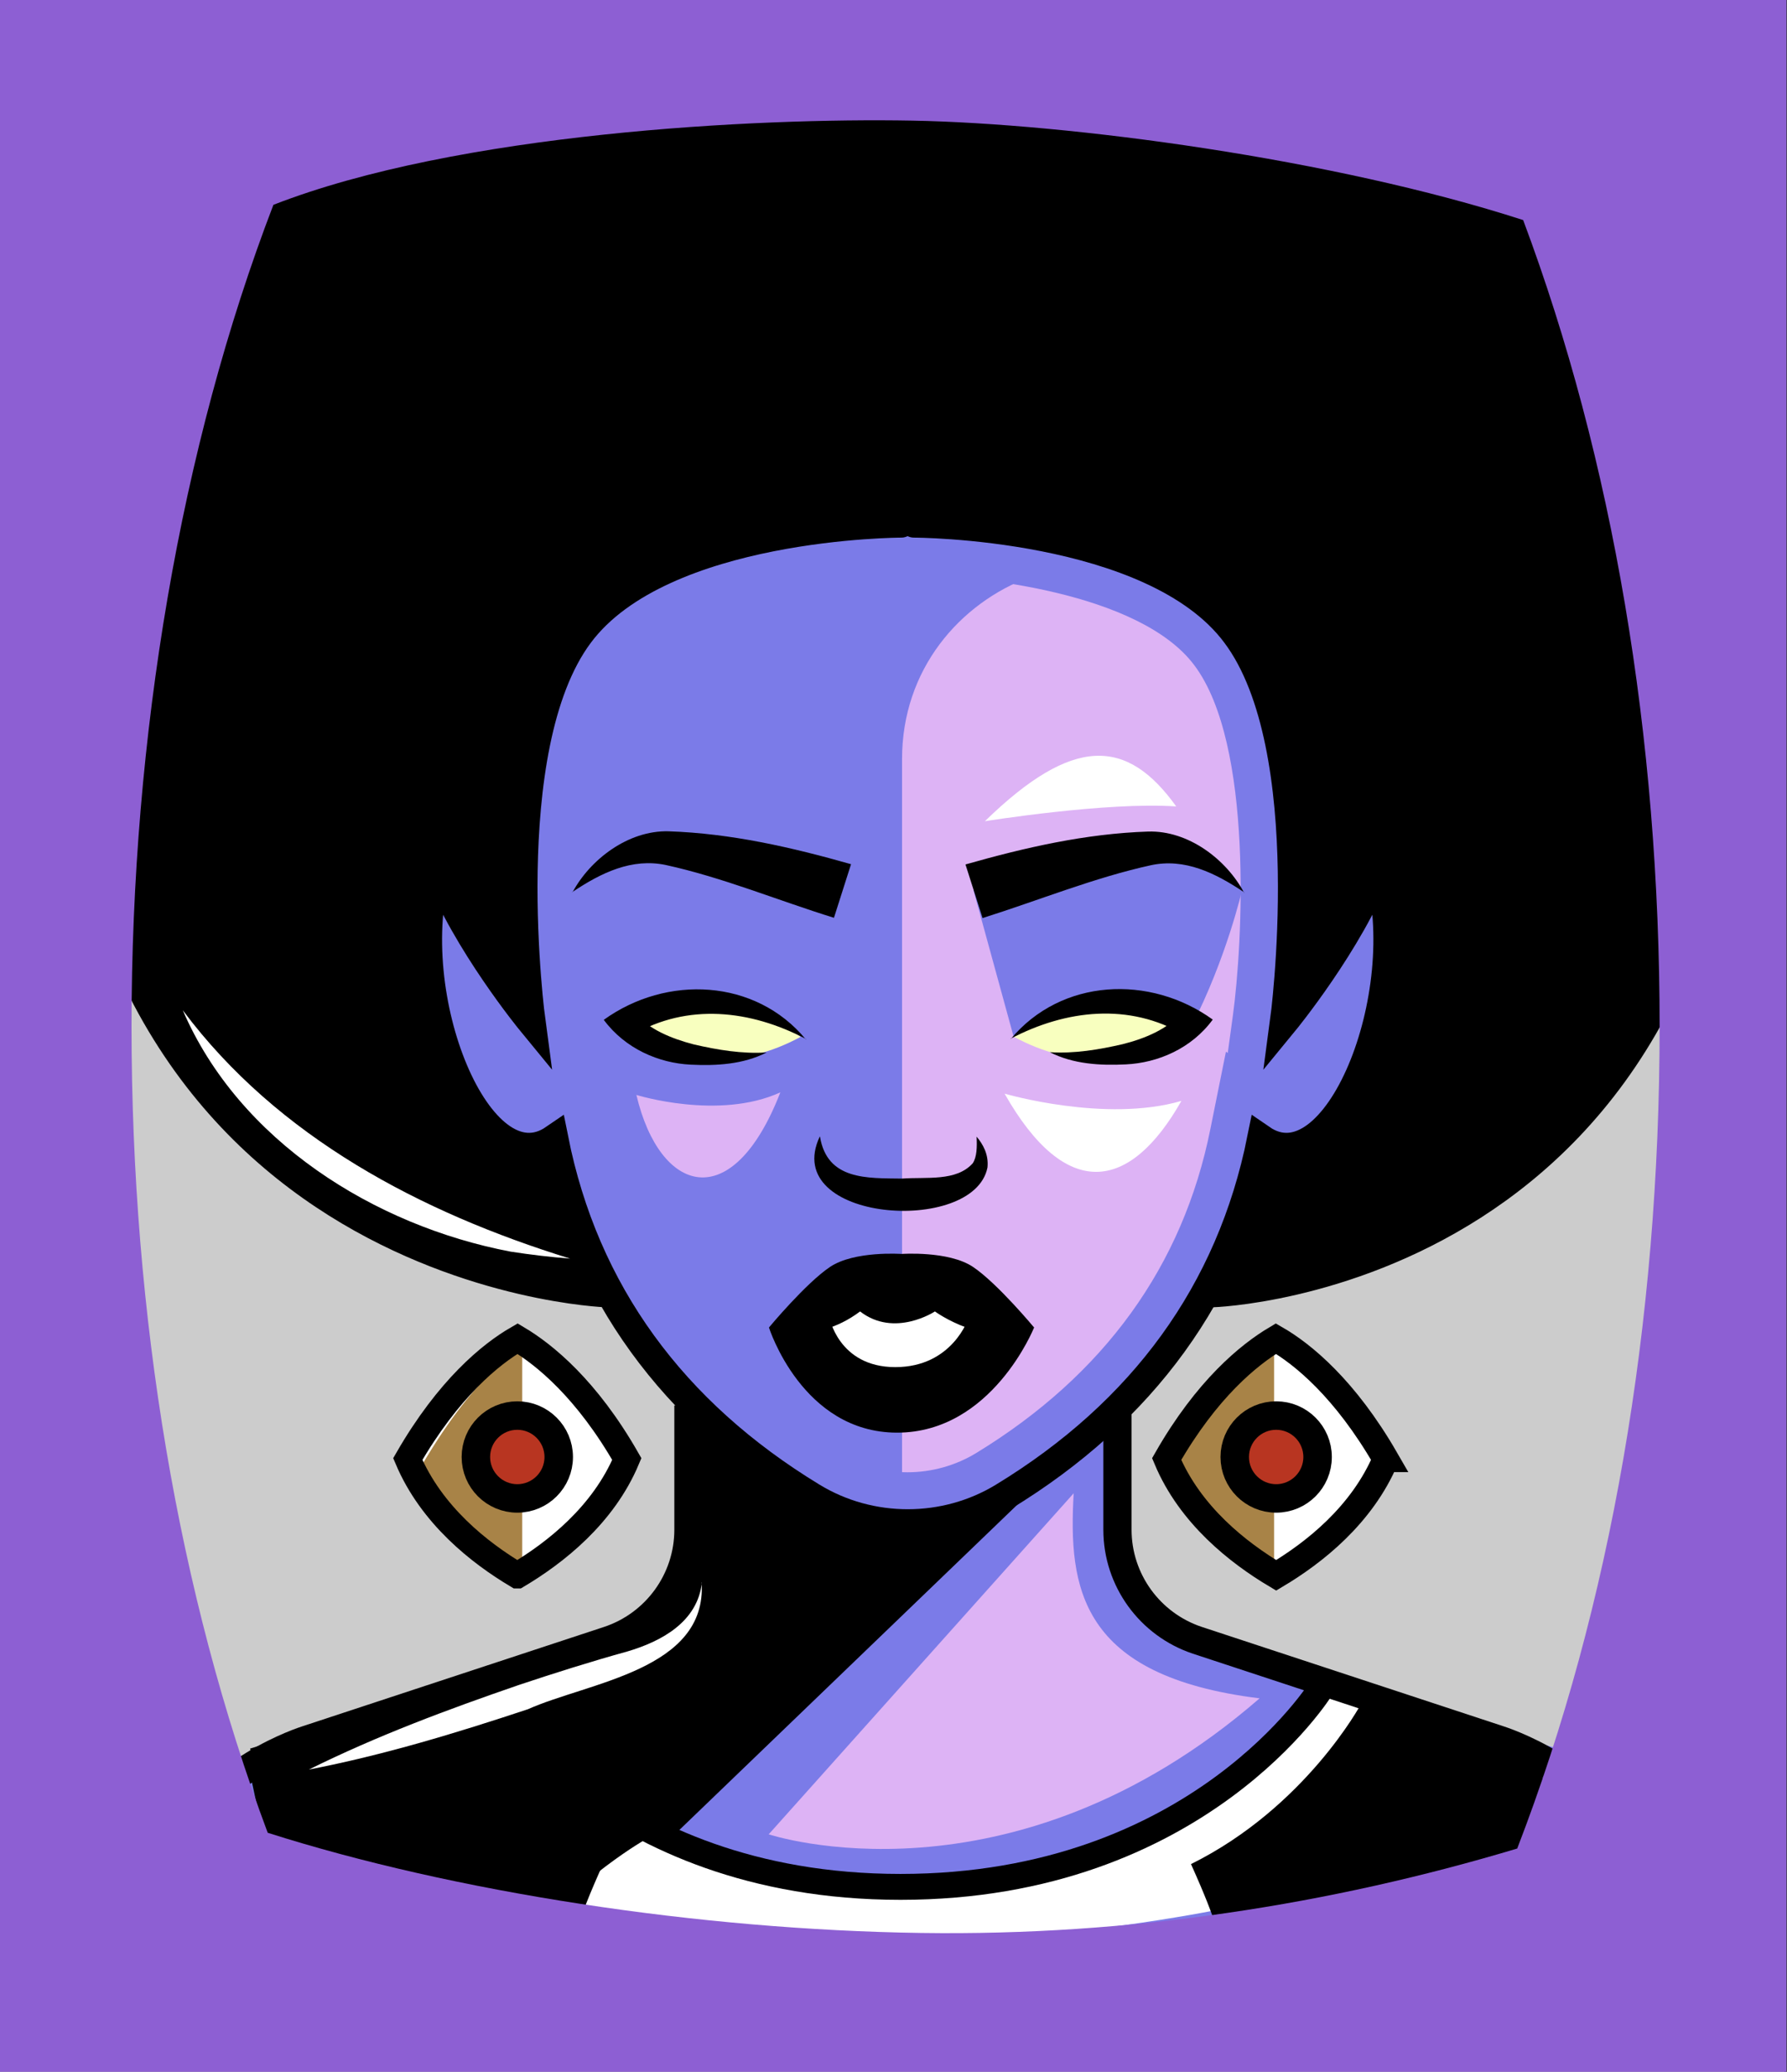 <svg id="Capa_2" xmlns="http://www.w3.org/2000/svg" xmlns:xlink="http://www.w3.org/1999/xlink" viewBox="0 0 69.02 80">
<rect x="0" y="0" width="69.02" height="80" fill="#333333" stroke="none"/>
<defs >
<style >
.cls-1{fill:#fff;}.cls-2{fill:#f8ffbf;}.cls-3{fill:#7b7be8;}.cls-4{fill:#a88347;}.cls-5{fill:#782ab5;}.cls-6,.cls-7,.cls-8,.cls-9,.cls-10{stroke:#000;stroke-miterlimit:10;}.cls-6,.cls-7,.cls-11,.cls-9,.cls-10,.cls-12,.cls-13{fill:none;}.cls-7{stroke-width:1.01px;}.cls-7,.cls-8,.cls-11,.cls-9{stroke-linecap:round;}.cls-8{fill:#b83521;}.cls-8,.cls-9{stroke-width:1.1px;}.cls-11{stroke:#deb778;stroke-dasharray:0 0 0 4.06;stroke-linejoin:round;}.cls-14{fill:#deb778;}.cls-10{stroke-width:1.09px;}.cls-15{fill:url(#USGS_19_Inundación_de_tierra_2);}.cls-13{stroke:#1d1d1b;stroke-dasharray:0 0 2 2;stroke-width:.3px;}.cls-16{fill:#ddb3f5;}.cls-17{fill:#fcf0c5;}
</style>
<pattern id="USGS_19_Inundación_de_tierra_2" x="0" y="0" width="72" height="72" patternTransform="translate(-236.48 -16063) rotate(-90)" patternUnits="userSpaceOnUse" viewBox="0 0 72 72">
<g >
<rect class="cls-12" width="72" height="72">
</rect>
<g >
<line class="cls-13" x1="71" y1="71" x2="144.44" y2="71">
</line>
<line class="cls-13" x1="71" y1="67" x2="144.44" y2="67">
</line>
<line class="cls-13" x1="71" y1="63" x2="144.44" y2="63">
</line>
<line class="cls-13" x1="71" y1="59" x2="144.44" y2="59">
</line>
<line class="cls-13" x1="71" y1="55" x2="144.44" y2="55">
</line>
<line class="cls-13" x1="71" y1="51" x2="144.44" y2="51">
</line>
<line class="cls-13" x1="71" y1="47" x2="144.44" y2="47">
</line>
<line class="cls-13" x1="71" y1="43" x2="144.44" y2="43">
</line>
<line class="cls-13" x1="71" y1="39" x2="144.44" y2="39">
</line>
<line class="cls-13" x1="71" y1="35" x2="144.44" y2="35">
</line>
<line class="cls-13" x1="71" y1="31" x2="144.44" y2="31">
</line>
<line class="cls-13" x1="71" y1="27" x2="144.44" y2="27">
</line>
<line class="cls-13" x1="71" y1="23" x2="144.44" y2="23">
</line>
<line class="cls-13" x1="71" y1="19" x2="144.44" y2="19">
</line>
<line class="cls-13" x1="71" y1="15" x2="144.44" y2="15">
</line>
<line class="cls-13" x1="71" y1="11" x2="144.44" y2="11">
</line>
<line class="cls-13" x1="71" y1="7" x2="144.44" y2="7">
</line>
<line class="cls-13" x1="71" y1="3" x2="144.44" y2="3">
</line>
</g>
<g >
<line class="cls-13" x1="-1" y1="71" x2="72.44" y2="71">
</line>
<line class="cls-13" x1="-1" y1="67" x2="72.44" y2="67">
</line>
<line class="cls-13" x1="-1" y1="63" x2="72.44" y2="63">
</line>
<line class="cls-13" x1="-1" y1="59" x2="72.44" y2="59">
</line>
<line class="cls-13" x1="-1" y1="55" x2="72.44" y2="55">
</line>
<line class="cls-13" x1="-1" y1="51" x2="72.44" y2="51">
</line>
<line class="cls-13" x1="-1" y1="47" x2="72.44" y2="47">
</line>
<line class="cls-13" x1="-1" y1="43" x2="72.44" y2="43">
</line>
<line class="cls-13" x1="-1" y1="39" x2="72.44" y2="39">
</line>
<line class="cls-13" x1="-1" y1="35" x2="72.44" y2="35">
</line>
<line class="cls-13" x1="-1" y1="31" x2="72.44" y2="31">
</line>
<line class="cls-13" x1="-1" y1="27" x2="72.44" y2="27">
</line>
<line class="cls-13" x1="-1" y1="23" x2="72.44" y2="23">
</line>
<line class="cls-13" x1="-1" y1="19" x2="72.44" y2="19">
</line>
<line class="cls-13" x1="-1" y1="15" x2="72.44" y2="15">
</line>
<line class="cls-13" x1="-1" y1="11" x2="72.44" y2="11">
</line>
<line class="cls-13" x1="-1" y1="7" x2="72.44" y2="7">
</line>
<line class="cls-13" x1="-1" y1="3" x2="72.44" y2="3">
</line>
<line class="cls-13" x1="1.04" y1="69" x2="74.48" y2="69">
</line>
<line class="cls-13" x1="1.04" y1="65" x2="74.48" y2="65">
</line>
<line class="cls-13" x1="1.04" y1="61" x2="74.48" y2="61">
</line>
<line class="cls-13" x1="1.04" y1="57" x2="74.48" y2="57">
</line>
<line class="cls-13" x1="1.04" y1="53" x2="74.48" y2="53">
</line>
<line class="cls-13" x1="1.04" y1="49" x2="74.48" y2="49">
</line>
<line class="cls-13" x1="1.04" y1="45" x2="74.48" y2="45">
</line>
<line class="cls-13" x1="1.04" y1="41" x2="74.48" y2="41">
</line>
<line class="cls-13" x1="1.04" y1="37" x2="74.48" y2="37">
</line>
<line class="cls-13" x1="1.04" y1="33" x2="74.48" y2="33">
</line>
<line class="cls-13" x1="1.04" y1="29" x2="74.48" y2="29">
</line>
<line class="cls-13" x1="1.04" y1="25" x2="74.48" y2="25">
</line>
<line class="cls-13" x1="1.04" y1="21" x2="74.48" y2="21">
</line>
<line class="cls-13" x1="1.04" y1="17" x2="74.48" y2="17">
</line>
<line class="cls-13" x1="1.04" y1="13" x2="74.48" y2="13">
</line>
<line class="cls-13" x1="1.04" y1="9" x2="74.48" y2="9">
</line>
<line class="cls-13" x1="1.04" y1="5" x2="74.48" y2="5">
</line>
<line class="cls-13" x1="1.04" y1="1" x2="74.48" y2="1">
</line>
</g>
<g >
<line class="cls-13" x1="-73" y1="71" x2=".44" y2="71">
</line>
<line class="cls-13" x1="-73" y1="67" x2=".44" y2="67">
</line>
<line class="cls-13" x1="-73" y1="63" x2=".44" y2="63">
</line>
<line class="cls-13" x1="-73" y1="59" x2=".44" y2="59">
</line>
<line class="cls-13" x1="-73" y1="55" x2=".44" y2="55">
</line>
<line class="cls-13" x1="-73" y1="51" x2=".44" y2="51">
</line>
<line class="cls-13" x1="-73" y1="47" x2=".44" y2="47">
</line>
<line class="cls-13" x1="-73" y1="43" x2=".44" y2="43">
</line>
<line class="cls-13" x1="-73" y1="39" x2=".44" y2="39">
</line>
<line class="cls-13" x1="-73" y1="35" x2=".44" y2="35">
</line>
<line class="cls-13" x1="-73" y1="31" x2=".44" y2="31">
</line>
<line class="cls-13" x1="-73" y1="27" x2=".44" y2="27">
</line>
<line class="cls-13" x1="-73" y1="23" x2=".44" y2="23">
</line>
<line class="cls-13" x1="-73" y1="19" x2=".44" y2="19">
</line>
<line class="cls-13" x1="-73" y1="15" x2=".44" y2="15">
</line>
<line class="cls-13" x1="-73" y1="11" x2=".44" y2="11">
</line>
<line class="cls-13" x1="-73" y1="7" x2=".44" y2="7">
</line>
<line class="cls-13" x1="-73" y1="3" x2=".44" y2="3">
</line>
<line class="cls-13" x1="-70.96" y1="69" x2="2.48" y2="69">
</line>
<line class="cls-13" x1="-70.96" y1="65" x2="2.48" y2="65">
</line>
<line class="cls-13" x1="-70.96" y1="61" x2="2.48" y2="61">
</line>
<line class="cls-13" x1="-70.96" y1="57" x2="2.48" y2="57">
</line>
<line class="cls-13" x1="-70.96" y1="53" x2="2.48" y2="53">
</line>
<line class="cls-13" x1="-70.96" y1="49" x2="2.48" y2="49">
</line>
<line class="cls-13" x1="-70.96" y1="45" x2="2.48" y2="45">
</line>
<line class="cls-13" x1="-70.96" y1="41" x2="2.48" y2="41">
</line>
<line class="cls-13" x1="-70.96" y1="37" x2="2.48" y2="37">
</line>
<line class="cls-13" x1="-70.96" y1="33" x2="2.48" y2="33">
</line>
<line class="cls-13" x1="-70.96" y1="29" x2="2.48" y2="29">
</line>
<line class="cls-13" x1="-70.96" y1="25" x2="2.48" y2="25">
</line>
<line class="cls-13" x1="-70.96" y1="21" x2="2.48" y2="21">
</line>
<line class="cls-13" x1="-70.96" y1="17" x2="2.48" y2="17">
</line>
<line class="cls-13" x1="-70.96" y1="13" x2="2.48" y2="13">
</line>
<line class="cls-13" x1="-70.96" y1="9" x2="2.48" y2="9">
</line>
<line class="cls-13" x1="-70.96" y1="5" x2="2.48" y2="5">
</line>
<line class="cls-13" x1="-70.96" y1="1" x2="2.48" y2="1">
</line>
</g>
</g>
</pattern>
</defs>
  <path
     style="opacity:1;vector-effect:none;fill:#cccccc;fill-opacity:1;fill-rule:nonzero;stroke:none;stroke-width:4.495;stroke-linecap:butt;stroke-linejoin:miter;stroke-miterlimit:4;stroke-dasharray:none;stroke-dashoffset:0;stroke-opacity:1"
     d="M -0.08,0.361 V 80.361 H 68.92 V 0.361 Z"
     id="rect4304"/>

<g id="Characters">
<g >
<path class="cls-3" d="M46.64,49.88c-.85,1.33-3.51,4.84-3.51,4.84,0,0,0,2.66,.12,5.32,.24,2.05,3.99,3.63,3.99,3.63l13.79,4.11-.73,5.92s-11,3.39-23.82,3.63c-12.82,.24-26.96-3.51-26.96-3.51l-.12-5.8s11.36-3.63,14.26-4.72c2.91-1.08,2.79-2.66,2.79-2.66l-.25-6.89s-.72-.72-2.66-3.87c-.1,0-.21,0-.31-.02-12.96-.41-18.31-12.43-18.31-12.43,0,0-1.33-17.05,3.51-30.47,18.5-11,52.35-.85,52.35-.85,0,0,7.62,25.52,3.39,32.65-4.23,7.13-8.58,9.67-17.52,11.12h-.01Z">
</path>
<path d="M64.17,38.76c-4.23,7.13-8.58,9.67-17.52,11.12,.46-1.47,1.65-5.24,1.97-5.78,3.26,1.08,5.16-5.29,4.88-10.44-2.57,5.02-3.79,5.15-3.79,5.15,0,0,1.08-10.3-1.36-13.69s-9.35-6.51-18.16-4.34c-8.81,2.17-10.85,5.43-9.49,18.44-2.98-2.44-3.8-5.42-3.8-5.42,0,0-.68,4.61,.82,8.13,1.49,2.71,3.66,2.58,3.66,2.58,0,0,1.04,3.05,1.85,5.35-12.96-.41-18.31-12.43-18.31-12.43,0,0-1.33-17.05,3.51-30.47,18.5-11,52.35-.85,52.35-.85,0,0,7.62,25.52,3.39,32.65Z">
</path>
<path class="cls-16" d="M34.84,59.17V29.31c0-6.92,8.89-10.27,13.1-4.77,.14,.19,.28,.38,.41,.59,2.85,5.72,.56,18.32-1.53,24.16s-9.17,9.9-11.98,9.9Z">
</path>
<path class="cls-3" d="M37.6,34.38l1.55,5.65s3.16-2.36,6.87-.4c1.35-2.63,1.95-5.25,1.95-5.25,0,0-1.41-2.22-4.11-1.68s-6.26,1.68-6.26,1.68Z">
</path>
<path class="cls-2" d="M30.92,40.04s-2.95-2.54-6.66-.46c2.19,1.57,4.35,1.7,6.66,.46Z">
</path>
<path class="cls-2" d="M39.17,40.04s2.95-2.54,6.66-.46c-2.19,1.57-4.35,1.7-6.66,.46Z">
</path>
<path class="cls-1" d="M30.84,51.16l2.64-1.56h3.48l1.44,1.56s-1.32,2.16-3.96,2.4-3.6-2.4-3.6-2.4Z">
</path>
<path class="cls-16" d="M24.58,42.28s3.18,.99,5.56-.1c-1.86,4.79-4.66,3.92-5.56,.1Z">
</path>
<path class="cls-16" d="M41.47,57.66l-11.78,13.17s9.32,3.11,18.96-5.25c-6.96-.86-7.39-4.28-7.18-7.93Z">
</path>
<path d="M39.97,57.45l-16.92,16.28-12.32-2.57-1.07-3.64,12.85-3.96s3.8-.37,3.94-2.92,.35-6.4,.35-6.4c0,0,4.28,3.75,6.21,4.18s4.61-.11,4.61-.11l2.36-.86Z">
</path>
<path class="cls-1" d="M50.66,64.67l3.14,1.05-5.85,7.84s-15.37,3.45-26.13-.21c2.4-2.09,3.66-2.61,3.66-2.61,0,0,5.02,2.82,11.71,1.88s11.71-3.76,13.48-7.94Z">
</path>
<path class="cls-1" d="M24.17,56.45s-2.57-3.96-4.33-4.7c-3.6,2.86-4.33,4.7-4.33,4.7,0,0,2.79,4.18,4.7,4.48,3.16-1.98,3.96-4.48,3.96-4.48Z">
</path>
<path class="cls-1" d="M49.57,51.68s-3.16,2.13-4.26,4.92c2.35,3.45,3.96,4.26,3.96,4.26,0,0,3.67-2.57,4.18-4.7-1.98-3.3-3.89-4.48-3.89-4.48Z">
</path>
<path class="cls-4" d="M49.21,52.06v8.8s-3.62-2.87-3.89-4.26c2.23-3.8,3.89-4.54,3.89-4.54Z">
</path>
<path class="cls-4" d="M20.17,52.06v8.8s-3.62-2.87-3.89-4.26c2.23-3.8,3.89-4.54,3.89-4.54Z">
</path>
<path class="cls-3" d="M35.29,22.21c2.3,0,8.72,.64,10.84,3.48,2.3,3.06,1.86,10.79,1.49,13.51l-.2,1.46-.07-.05-.6,2.98c-1.06,5.29-4.1,9.5-9.05,12.52-.79,.48-1.71,.74-2.65,.74s-1.86-.26-2.65-.74c-4.95-3.01-7.99-7.22-9.05-12.52l-.61-2.97-.06,.04-.2-1.46c-.36-2.72-.81-10.44,1.48-13.51,2.12-2.84,8.54-3.47,10.83-3.48h.49m0-2h-.49s-9.24,0-12.43,4.28c-3.29,4.4-1.86,14.97-1.86,14.97,0,0-2.53-3.08-3.63-5.95-1.28,4.4,1.01,10.79,3.54,10.79,.32,0,.65-.1,.97-.32,1.19,5.93,4.6,10.56,9.97,13.83,1.13,.69,2.41,1.03,3.69,1.03s2.56-.34,3.69-1.03c5.38-3.27,8.79-7.9,9.97-13.83,.32,.22,.65,.32,.97,.32,2.53,0,4.82-6.38,3.54-10.79-1.1,2.87-3.63,5.95-3.63,5.95,0,0,1.43-10.57-1.87-14.97-3.18-4.28-12.43-4.28-12.43-4.28h0Z">
</path>
<path class="cls-1" d="M38.04,31.71s4.74-.76,7.39-.57c-1.9-2.65-3.98-2.75-7.39,.57Z">
</path>
<path class="cls-1" d="M38.8,42.23s3.89,1.14,6.83,.28c-1.99,3.51-4.46,3.89-6.83-.28Z">
</path>
<path class="cls-9" d="M35.3,20.21s9.25,0,12.43,4.28c3.3,4.4,1.87,14.97,1.87,14.97,0,0,2.53-3.08,3.63-5.95,1.44,4.96-1.65,12.43-4.51,10.46-1.19,5.93-4.6,10.56-9.97,13.83-2.25,1.37-5.13,1.37-7.38,0-5.38-3.27-8.79-7.9-9.97-13.83-2.87,1.97-5.95-5.5-4.51-10.46,1.1,2.87,3.63,5.95,3.63,5.95,0,0-1.43-10.57,1.86-14.97,3.19-4.28,12.43-4.28,12.43-4.28">
</path>
<path class="cls-9" d="M23.41,49.93S2.58,49.19,2.58,24.48">
</path>
<path class="cls-9" d="M46.82,49.93s20.16-.57,20.16-25.28">
</path>
<path d="M22.11,34.46c.68-1.27,2.15-2.4,3.71-2.36,2.42,.08,4.76,.62,7.05,1.27,0,0-.66,2.07-.66,2.07-2.16-.67-4.3-1.56-6.5-2.04-1.3-.27-2.48,.29-3.61,1.05h0Z">
</path>
<path d="M31.13,40.12c-2.15-1.13-4.59-1.39-6.69-.16,0,0,.13-.8,.13-.8,.5,.58,1.34,.94,2.23,1.17,.91,.21,1.86,.37,2.81,.31-.9,.46-1.94,.52-2.94,.47-1.22-.06-2.52-.61-3.35-1.73,2.43-1.75,5.86-1.59,7.8,.75h0Z">
</path>
<path d="M48.06,34.46c-1.13-.76-2.31-1.33-3.61-1.05-2.19,.48-4.34,1.36-6.5,2.04,0,0-.66-2.07-.66-2.07,2.29-.65,4.63-1.19,7.05-1.27,1.56-.05,3.03,1.08,3.71,2.36h0Z">
</path>
<path d="M39.04,40.12c1.95-2.34,5.37-2.5,7.8-.75-.82,1.12-2.12,1.67-3.35,1.73-1,.05-2.04-.01-2.94-.47,.95,.06,1.9-.1,2.81-.31,.88-.22,1.73-.59,2.23-1.17l.13,.8c-2.1-1.23-4.54-.97-6.69,.16h0Z">
</path>
<path d="M31.67,43.89c.28,1.69,1.82,1.6,3.17,1.62,.95-.07,2.09,.12,2.73-.59,.16-.24,.17-.63,.15-1.03,.25,.3,.47,.69,.42,1.19-.52,2.64-8.02,2.1-6.48-1.19h0Z">
</path>
<path d="M39.94,51.26s-1.42-1.71-2.36-2.34-2.76-.5-2.76-.5c0,0-1.82-.13-2.76,.5s-2.36,2.34-2.36,2.34c0,0,1.69,.75,3.52-.62,1.33,1.03,2.89,0,2.89,0,0,0,1.99,1.46,3.83,.62Z">
</path>
<path d="M29.7,51.26s1.28,4.06,4.95,4.06,5.29-4.06,5.29-4.06l-2.53-.37s-.61,1.9-2.83,1.9-2.56-1.97-2.56-1.97l-2.32,.45Z">
</path>
<path class="cls-7" d="M19.98,60.83c1.46-.87,3.32-2.32,4.23-4.49-1.55-2.71-3.18-4.03-4.22-4.65-1.04,.6-2.67,1.93-4.24,4.65,.92,2.17,2.77,3.62,4.23,4.49Z">
</path>
<circle class="cls-8" cx="19.98" cy="56.26" r="1.6">
</circle>
<path class="cls-7" d="M53.52,56.34c-1.57-2.72-3.2-4.05-4.24-4.65-1.04,.62-2.67,1.94-4.22,4.65,.91,2.17,2.77,3.62,4.23,4.49,1.46-.87,3.31-2.32,4.23-4.49Z">
</path>
<circle class="cls-8" cx="49.29" cy="56.26" r="1.6">
</circle>
<g >
<path class="cls-10" d="M26.59,54.27v4.8c0,1.94-1.25,3.66-3.09,4.27l-11.66,3.84s-3.83,1.2-4.78,4.07">
</path>
<path class="cls-10" d="M43.16,54.27v4.8c0,1.94,1.25,3.66,3.09,4.27l11.66,3.84s3.83,1.2,4.78,4.07">
</path>
</g>
<path class="cls-6" d="M18.71,65.17s4.54,7.69,16.07,7.69,16.26-7.69,16.26-7.69">
</path>
<path d="M16.73,65.81s2.14,3.98,6.56,6.17c-1.09,2.42-1.02,2.73-1.02,2.73l-11.95-3.13-.7-3.28,7.11-2.5Z">
</path>
<path d="M52.56,65.81s-2.14,3.98-6.56,6.17c1.09,2.42,1.02,2.73,1.02,2.73l11.95-3.13,.7-3.28-7.11-2.5Z">
</path>
<path class="cls-1" d="M27.1,61.11c.21,3.38-4.36,3.84-6.71,4.89-2.77,.92-5.57,1.77-8.46,2.33,2.64-1.31,5.36-2.32,8.12-3.27,1.38-.46,2.77-.9,4.18-1.29,1.32-.39,2.71-1.14,2.88-2.66h0Z">
</path>
<path class="cls-1" d="M7.06,39.01c3.67,4.91,9.2,7.81,14.96,9.59-.76-.06-1.53-.15-2.3-.27-5.26-1-10.49-4.28-12.66-9.32h0Z">
</path>
</g>
</g>

  <path
     style="opacity:1;vector-effect:none;fill:#8d5fd3;fill-opacity:1;fill-rule:nonzero;stroke:none;stroke-width:2.358;stroke-linecap:butt;stroke-linejoin:miter;stroke-miterlimit:4;stroke-dasharray:none;stroke-dashoffset:0;stroke-opacity:0.442"
     d="M 0,1.2e-7 V 80 H 69 V 1.2e-7 Z M 35.24,4.658 c 6.068,0.112 16.27,1.47 23.59,3.84 3.46,9.24 5.27,19.951 5.27,31.141 0,11.47 -1.89,22.39 -5.5,31.74 -7.2,2.16 -14.94,3.377 -23.02,3.26 -8.58,-0.124 -18.036,-1.573 -25.24,-3.869 -3.45,-9.22 -5.26,-19.931 -5.26,-31.131 0,-11.2 1.89,-22.38 5.48,-31.73 C 17.683,5.134 29.173,4.546 35.24,4.658 Z"
     id="rect4304" />


</svg>
